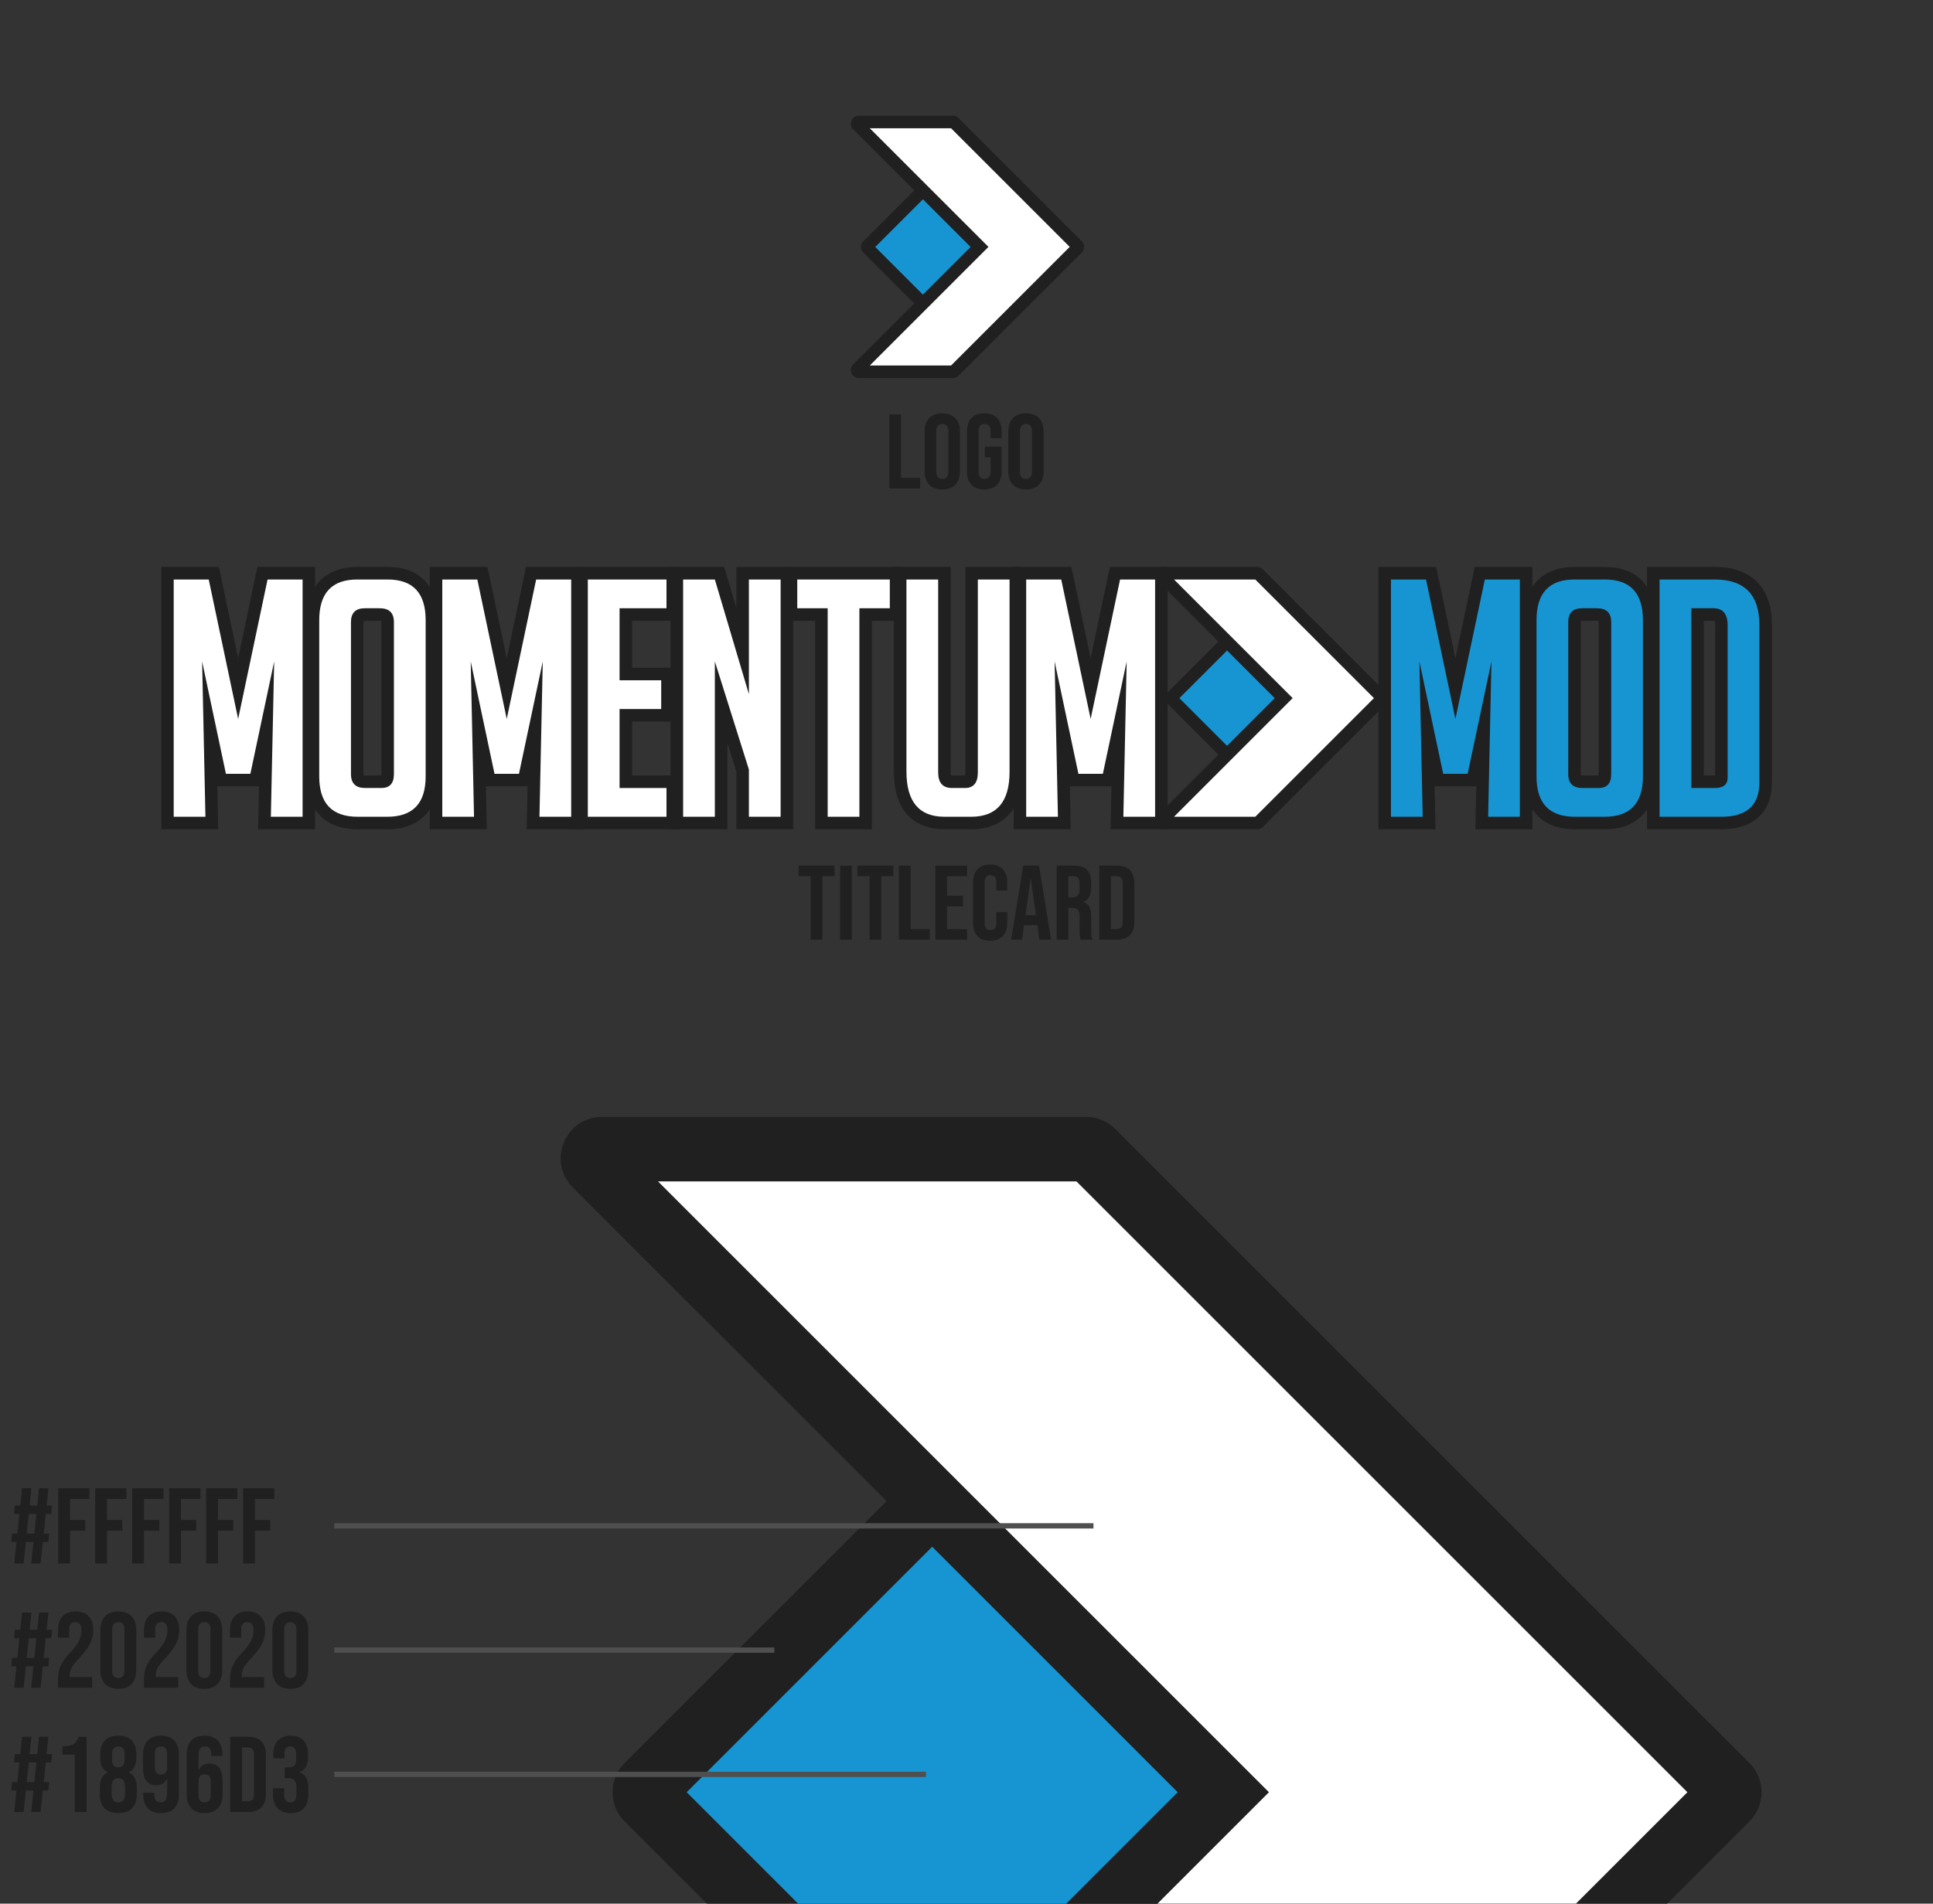 <?xml version="1.0" encoding="utf-8"?>
<!-- Generator: Adobe Illustrator 27.3.1, SVG Export Plug-In . SVG Version: 6.00 Build 0)  -->
<svg version="1.1" id="Layer_1" xmlns="http://www.w3.org/2000/svg" xmlns:xlink="http://www.w3.org/1999/xlink" x="0px" y="0px"
	 viewBox="0 0 1096.42 1080" style="enable-background:new 0 0 1096.42 1080;" xml:space="preserve">
<rect x="0" y="0" width="1096.42" height="1080" fill="#333333" stroke="none"/>
<style type="text/css">
	.st0{clip-path:url(#SVGID_00000065032982332559446860000011143070387321718699_);fill:#202020;}
	.st1{clip-path:url(#SVGID_00000065032982332559446860000011143070387321718699_);fill:#1795D2;}
	.st2{clip-path:url(#SVGID_00000065032982332559446860000011143070387321718699_);fill:#FFFFFF;}
	.st3{fill:#202020;}
	.st4{clip-path:url(#SVGID_00000132779998824284818420000003317099811304934045_);fill:#202020;}
	.st5{clip-path:url(#SVGID_00000132779998824284818420000003317099811304934045_);fill:#1795D2;}
	.st6{clip-path:url(#SVGID_00000132779998824284818420000003317099811304934045_);fill:#FFFFFF;}
	.st7{clip-path:url(#SVGID_00000113349771906124344450000006532059258898384001_);fill:#202020;}
	.st8{clip-path:url(#SVGID_00000113349771906124344450000006532059258898384001_);fill:#FFFFFF;}
	.st9{fill:#1795D2;}
	.st10{fill:#FFFFFF;}
	.st11{fill:none;stroke:#4F4F4F;stroke-width:3;}
</style>
<g>
	<g>
		<defs>
			<rect id="SVGID_1_" x="481.102" y="65.658" width="134.264" height="148.819"/>
		</defs>
		<clipPath id="SVGID_00000116225158900521564870000006883394199931846295_">
			<use xlink:href="#SVGID_1_"  style="overflow:visible;"/>
		</clipPath>
		<path style="clip-path:url(#SVGID_00000116225158900521564870000006883394199931846295_);fill:#202020;" d="M489.68,136.845
			l30.655-30.655c1.779-1.779,4.665-1.779,6.444,0l30.655,30.655c1.78,1.78,1.78,4.665,0,6.445
			l-30.655,30.654c-1.779,1.78-4.665,1.78-6.444,0l-30.655-30.654
			C487.9,141.51,487.9,138.625,489.68,136.845"/>
		<path style="clip-path:url(#SVGID_00000116225158900521564870000006883394199931846295_);fill:#202020;" d="M483.972,206.697
			l63.408-63.408c1.779-1.779,1.779-4.665,0-6.445l-63.408-63.407
			c-2.871-2.87-0.838-7.779,3.223-7.779h53.315c1.209,0,2.368,0.48,3.223,1.335l69.852,69.851
			c1.78,1.78,1.78,4.666,0,6.445l-69.852,69.853c-0.855,0.855-2.014,1.335-3.223,1.335h-53.316
			C483.134,214.478,481.101,209.569,483.972,206.697"/>
		
			<rect x="504.434" y="120.944" transform="matrix(0.707 -0.707 0.707 0.707 54.304 411.237)" style="clip-path:url(#SVGID_00000116225158900521564870000006883394199931846295_);fill:#1795D2;" width="38.247" height="38.247"/>
		<polygon style="clip-path:url(#SVGID_00000116225158900521564870000006883394199931846295_);fill:#FFFFFF;" points="
			539.454,72.768 493.357,72.768 560.657,140.068 493.357,207.368 539.454,207.368 606.754,140.068 		"/>
	</g>
	<g>
		<path class="st3" d="M504.47,235.093h6.6v36h10.86v6h-17.46V235.093z"/>
		<path class="st3" d="M527.03,274.933c-1.72-1.839-2.58-4.44-2.58-7.8v-22.08
			c0-3.36,0.86-5.959,2.58-7.8c1.72-1.839,4.2-2.76,7.44-2.76s5.72,0.921,7.439,2.76
			c1.72,1.84,2.58,4.44,2.58,7.8v22.08c0,3.36-0.86,5.96-2.58,7.8
			c-1.72,1.84-4.199,2.76-7.439,2.76S528.75,276.773,527.03,274.933z M537.89,267.553v-22.92
			c0-2.76-1.141-4.14-3.42-4.14c-2.28,0-3.42,1.38-3.42,4.14v22.92
			c0,2.76,1.14,4.14,3.42,4.14C536.75,271.693,537.89,270.313,537.89,267.553z"/>
		<path class="st3" d="M550.97,274.963c-1.681-1.82-2.521-4.43-2.521-7.83v-22.08
			c0-3.399,0.84-6.009,2.521-7.83c1.68-1.819,4.119-2.73,7.319-2.73s5.641,0.911,7.32,2.73
			c1.68,1.821,2.521,4.431,2.521,7.83v3.6h-6.24v-4.02c0-2.76-1.141-4.14-3.42-4.14
			c-2.28,0-3.42,1.38-3.42,4.14v22.98c0,2.721,1.14,4.08,3.42,4.08
			c2.279,0,3.42-1.359,3.42-4.08v-8.22h-3.3v-6h9.54v13.74c0,3.4-0.841,6.01-2.521,7.83
			c-1.68,1.82-4.12,2.73-7.32,2.73S552.65,276.783,550.97,274.963z"/>
		<path class="st3" d="M574.49,274.933c-1.721-1.839-2.58-4.44-2.58-7.8v-22.08
			c0-3.36,0.859-5.959,2.58-7.8c1.719-1.839,4.199-2.76,7.439-2.76s5.72,0.921,7.44,2.76
			c1.719,1.84,2.58,4.44,2.58,7.8v22.08c0,3.36-0.861,5.96-2.58,7.8
			c-1.721,1.84-4.2,2.76-7.44,2.76S576.209,276.773,574.49,274.933z M585.349,267.553v-22.92
			c0-2.76-1.14-4.14-3.42-4.14c-2.279,0-3.42,1.38-3.42,4.14v22.92
			c0,2.76,1.141,4.14,3.42,4.14C584.21,271.693,585.349,270.313,585.349,267.553z"/>
	</g>
	<polygon class="st3" points="836.452,321.659 825.533,373.427 814.615,321.659 781.868,321.659 
		781.868,470.477 814.237,470.477 813.718,446.107 837.349,446.107 836.83,470.477 869.199,470.477 
		869.199,321.659 	"/>
	<g>
		<defs>
			
				<rect id="SVGID_00000160896200560079388910000007800439869764479873_" x="91.488" y="321.658" width="913.491" height="148.819"/>
		</defs>
		<clipPath id="SVGID_00000122718163575998705230000009062992377858561941_">
			<use xlink:href="#SVGID_00000160896200560079388910000007800439869764479873_"  style="overflow:visible;"/>
		</clipPath>
		<path style="clip-path:url(#SVGID_00000122718163575998705230000009062992377858561941_);fill:#202020;" d="M934.219,470.477
			V321.659h38.416c20.904,0,32.418,11.712,32.418,32.979v89.233c0,16.908-10.449,26.606-28.667,26.606
			H934.219z M972.837,439.948v-85.122c0-1.479-0.196-2.257-0.318-2.597c-0.138-0.022-0.345-0.042-0.633-0.042
			h-5.451V439.948H972.837z"/>
		<path style="clip-path:url(#SVGID_00000122718163575998705230000009062992377858561941_);fill:#202020;" d="M893.273,470.477
			c-18.338,0-28.855-10.927-28.855-29.98V351.827c0-19.172,10.45-30.168,28.669-30.168h17.246
			c18.219,0,28.668,10.996,28.668,30.168v88.67c0,19.053-10.517,29.98-28.855,29.98H893.273z
			 M896.67,439.893c0.215,0.031,0.514,0.055,0.915,0.055h9.167c0.02-0.201,0.033-0.454,0.033-0.764
			v-86.233c0-0.299-0.016-0.531-0.036-0.708c-0.215-0.03-0.514-0.056-0.916-0.056h-8.435
			c-0.305,0-0.544,0.016-0.728,0.037c-0.021,0.183-0.036,0.423-0.036,0.727v86.233
			C896.634,439.483,896.649,439.717,896.67,439.893"/>
		<polygon style="clip-path:url(#SVGID_00000122718163575998705230000009062992377858561941_);fill:#1795D2;" points="
			825.534,407.878 842.219,328.769 862.09,328.769 862.09,463.368 844.093,463.368 845.968,375.259 
			832.47,438.997 818.597,438.997 805.1,375.259 806.974,463.368 788.978,463.368 788.978,328.769 
			808.849,328.769 		"/>
		<path style="clip-path:url(#SVGID_00000122718163575998705230000009062992377858561941_);fill:#1795D2;" d="M893.273,463.367
			c-14.499,0-21.745-7.621-21.745-22.87v-88.671c0-15.372,7.185-23.058,21.559-23.058h17.246
			c14.369,0,21.558,7.686,21.558,23.058v88.671c0,15.249-7.249,22.87-21.746,22.87H893.273z
			 M897.585,447.058h9.185c4.748,0,7.124-2.624,7.124-7.874v-86.233c0-5.249-2.688-7.874-8.061-7.874
			h-8.435c-5.249,0-7.874,2.625-7.874,7.874v86.233C889.524,444.434,892.209,447.058,897.585,447.058"/>
		<path style="clip-path:url(#SVGID_00000122718163575998705230000009062992377858561941_);fill:#1795D2;" d="M941.33,463.367
			V328.768h31.306c16.872,0,25.308,8.624,25.308,25.87v89.233c0,13-7.189,19.496-21.558,19.496H941.33z
			 M959.326,447.058h13.497c4.748,0,7.124-1.998,7.124-5.999v-86.233c0-6.497-2.689-9.749-8.061-9.749
			h-12.56V447.058z"/>
		<path style="clip-path:url(#SVGID_00000122718163575998705230000009062992377858561941_);fill:#202020;" d="M662.241,392.845
			l30.654-30.655c1.78-1.779,4.666-1.779,6.445,0l30.655,30.655c1.779,1.78,1.779,4.665,0,6.445
			l-30.655,30.654c-1.779,1.78-4.665,1.78-6.445,0l-30.654-30.654
			C660.461,397.51,660.461,394.625,662.241,392.845"/>
		<path style="clip-path:url(#SVGID_00000122718163575998705230000009062992377858561941_);fill:#202020;" d="M656.534,462.697
			l63.407-63.407c1.78-1.78,1.78-4.666,0-6.445l-63.407-63.407
			c-2.871-2.871-0.838-7.78,3.222-7.78h53.316c1.209,0,2.368,0.48,3.222,1.335l69.852,69.852
			c1.781,1.779,1.781,4.665,0.001,6.445l-69.853,69.852c-0.854,0.854-2.013,1.335-3.222,1.335h-53.316
			C655.696,470.477,653.663,465.568,656.534,462.697"/>
		
			<rect x="676.995" y="376.943" transform="matrix(0.707 -0.707 0.707 0.707 -76.173 608.237)" style="clip-path:url(#SVGID_00000122718163575998705230000009062992377858561941_);fill:#1795D2;" width="38.247" height="38.247"/>
		<polygon style="clip-path:url(#SVGID_00000122718163575998705230000009062992377858561941_);fill:#FFFFFF;" points="
			712.015,328.767 665.918,328.767 733.218,396.067 665.918,463.366 712.015,463.366 779.314,396.067 		"/>
	</g>
	<polygon class="st3" points="145.997,321.659 135.079,373.425 124.161,321.659 91.489,321.659 91.489,470.477 
		123.783,470.477 123.264,446.107 146.894,446.107 146.375,470.477 178.744,470.477 178.744,321.659 	"/>
	<polygon class="st3" points="629.546,321.659 618.627,373.427 607.709,321.659 574.962,321.659 
		574.962,470.477 607.331,470.477 606.812,446.107 630.443,446.107 629.924,470.477 662.292,470.477 
		662.292,321.659 	"/>
	<g>
		<defs>
			
				<rect id="SVGID_00000117637022419723982320000012166839019087973761_" x="91.488" y="321.658" width="913.491" height="148.819"/>
		</defs>
		<clipPath id="SVGID_00000014614059236479737190000010470121298018197635_">
			<use xlink:href="#SVGID_00000117637022419723982320000012166839019087973761_"  style="overflow:visible;"/>
		</clipPath>
		<path style="clip-path:url(#SVGID_00000014614059236479737190000010470121298018197635_);fill:#202020;" d="M202.819,470.477
			c-18.339,0-28.856-10.927-28.856-29.98V351.827c0-19.172,10.449-30.168,28.668-30.168h17.246
			c18.219,0,28.668,10.996,28.668,30.168v88.67c0,19.053-10.517,29.98-28.855,29.98H202.819z
			 M206.216,439.893c0.215,0.031,0.514,0.055,0.914,0.055h9.167c0.019-0.201,0.033-0.454,0.033-0.764
			v-86.233c0-0.299-0.016-0.531-0.037-0.708c-0.215-0.03-0.514-0.056-0.914-0.056h-8.436
			c-0.305,0-0.544,0.016-0.727,0.037c-0.021,0.183-0.037,0.423-0.037,0.727v86.233
			C206.179,439.483,206.195,439.717,206.216,439.893"/>
		<polygon style="clip-path:url(#SVGID_00000014614059236479737190000010470121298018197635_);fill:#202020;" points="
			298.726,470.477 299.245,446.106 275.615,446.106 276.133,470.477 243.765,470.477 243.765,321.659 
			276.512,321.659 287.429,373.425 298.347,321.659 331.094,321.659 331.094,470.477 		"/>
		<polygon style="clip-path:url(#SVGID_00000014614059236479737190000010470121298018197635_);fill:#202020;" points="
			326.314,470.477 326.314,321.659 385.149,321.659 385.149,352.187 358.53,352.187 358.53,378.835 
			382.149,378.835 382.149,409.363 358.53,409.363 358.53,439.948 385.149,439.948 385.149,470.477 		"/>
		<polygon style="clip-path:url(#SVGID_00000014614059236479737190000010470121298018197635_);fill:#202020;" points="
			417.673,470.477 417.673,437.653 412.584,421.495 412.584,470.477 380.368,470.477 380.368,321.659 
			410.78,321.659 417.673,344.881 417.673,321.659 449.888,321.659 449.888,470.477 		"/>
		<path style="clip-path:url(#SVGID_00000014614059236479737190000010470121298018197635_);fill:#202020;" d="M535.705,470.477
			c-10.707,0-28.669-4.261-28.669-32.792V321.659h32.215v116.588c0,0.835,0.081,1.364,0.154,1.669
			c0.149,0.018,0.35,0.032,0.61,0.032h7.376c0.069-0.346,0.137-0.893,0.137-1.701V321.659h32.215
			v116.213c0,28.369-18.078,32.605-28.854,32.605H535.705z"/>
		<polygon style="clip-path:url(#SVGID_00000014614059236479737190000010470121298018197635_);fill:#202020;" points="
			462.355,470.477 462.355,352.187 445.108,352.187 445.108,321.659 511.817,321.659 511.817,352.187 
			494.57,352.187 494.57,470.477 		"/>
		<polygon style="clip-path:url(#SVGID_00000014614059236479737190000010470121298018197635_);fill:#FFFFFF;" points="
			135.079,407.878 151.763,328.769 171.635,328.769 171.635,463.368 153.638,463.368 155.512,375.259 
			142.015,438.997 128.142,438.997 114.646,375.259 116.52,463.368 98.523,463.368 98.523,328.769 
			118.395,328.769 		"/>
		<path style="clip-path:url(#SVGID_00000014614059236479737190000010470121298018197635_);fill:#FFFFFF;" d="M202.818,463.367
			c-14.499,0-21.746-7.621-21.746-22.87v-88.671c0-15.372,7.186-23.058,21.559-23.058h17.246
			c14.371,0,21.558,7.686,21.558,23.058v88.671c0,15.249-7.249,22.87-21.745,22.87H202.818z M207.13,447.058
			h9.186c4.748,0,7.123-2.624,7.123-7.874v-86.233c0-5.249-2.689-7.874-8.061-7.874h-8.436
			c-5.249,0-7.873,2.625-7.873,7.874v86.233C199.069,444.434,201.755,447.058,207.13,447.058"/>
		<polygon style="clip-path:url(#SVGID_00000014614059236479737190000010470121298018197635_);fill:#FFFFFF;" points="
			287.429,407.878 304.113,328.769 323.985,328.769 323.985,463.368 305.988,463.368 307.862,375.259 
			294.365,438.997 280.492,438.997 266.996,375.259 268.87,463.368 250.873,463.368 250.873,328.769 
			270.745,328.769 		"/>
		<polygon style="clip-path:url(#SVGID_00000014614059236479737190000010470121298018197635_);fill:#FFFFFF;" points="
			333.423,463.367 333.423,328.768 378.039,328.768 378.039,345.077 351.42,345.077 351.42,385.945 
			375.04,385.945 375.04,402.254 351.42,402.254 351.42,447.058 378.039,447.058 378.039,463.367 		"/>
		<polygon style="clip-path:url(#SVGID_00000014614059236479737190000010470121298018197635_);fill:#FFFFFF;" points="
			424.782,393.818 424.782,328.769 442.779,328.769 442.779,463.367 424.782,463.367 424.782,436.56 
			405.474,375.259 405.474,463.367 387.477,463.367 387.477,328.769 405.474,328.769 		"/>
		<polygon style="clip-path:url(#SVGID_00000014614059236479737190000010470121298018197635_);fill:#FFFFFF;" points="
			487.46,345.078 487.46,463.368 469.464,463.368 469.464,345.078 452.217,345.078 452.217,328.769 
			504.707,328.769 504.707,345.078 		"/>
		<path style="clip-path:url(#SVGID_00000014614059236479737190000010470121298018197635_);fill:#FFFFFF;" d="M572.633,328.768
			v109.104c0,16.998-7.249,25.495-21.744,25.495h-15.185c-14.374,0-21.559-8.559-21.559-25.682V328.768h17.996
			v109.479c0,5.875,2.625,8.811,7.873,8.811h7.313c4.873,0,7.311-2.936,7.311-8.811v-109.479H572.633z"/>
		<polygon style="clip-path:url(#SVGID_00000014614059236479737190000010470121298018197635_);fill:#FFFFFF;" points="
			618.627,407.878 635.312,328.769 655.183,328.769 655.183,463.368 637.186,463.368 639.061,375.259 
			625.563,438.997 611.69,438.997 598.193,375.259 600.067,463.368 582.071,463.368 582.071,328.769 
			601.942,328.769 		"/>
	</g>
	<g>
		<path class="st3" d="M459.862,497.093h-6.9v-6h20.4v6h-6.9v36h-6.6V497.093z"/>
		<path class="st3" d="M476.542,491.093h6.6v42h-6.6V491.093z"/>
		<path class="st3" d="M493.221,497.093h-6.9v-6h20.4v6h-6.9v36h-6.6V497.093z"/>
		<path class="st3" d="M509.901,491.093h6.6v36h10.86v6h-17.46V491.093z"/>
		<path class="st3" d="M530.541,491.093h18v6h-11.4v11.1h9.06v6h-9.06v12.9h11.4v6h-18V491.093z"/>
		<path class="st3" d="M554.39,530.993c-1.66-1.8-2.49-4.339-2.49-7.62v-22.56
			c0-3.28,0.83-5.82,2.49-7.62c1.659-1.8,4.069-2.7,7.229-2.7s5.57,0.9,7.23,2.7
			c1.659,1.8,2.49,4.34,2.49,7.62v4.44h-6.24v-4.86c0-2.6-1.101-3.9-3.3-3.9
			c-2.2,0-3.3,1.3-3.3,3.9v23.46c0,2.561,1.1,3.84,3.3,3.84
			c2.199,0,3.3-1.28,3.3-3.84v-6.42h6.24v5.94c0,3.281-0.831,5.82-2.49,7.62
			c-1.66,1.8-4.07,2.7-7.23,2.7S556.049,532.793,554.39,530.993z"/>
		<path class="st3" d="M580.4,491.093h8.939l6.84,42h-6.6l-1.2-8.34v0.12h-7.5l-1.2,8.22h-6.119
			L580.4,491.093z M587.599,519.173l-2.939-20.76h-0.12l-2.88,20.76H587.599z"/>
		<path class="st3" d="M599.359,491.093h9.78c3.399,0,5.88,0.791,7.44,2.37
			c1.56,1.581,2.34,4.011,2.34,7.29v2.58c0,4.36-1.44,7.12-4.32,8.28v0.12
			c1.6,0.48,2.73,1.46,3.39,2.94c0.66,1.48,0.99,3.46,0.99,5.94v7.38
			c0,1.2,0.039,2.17,0.12,2.91c0.08,0.741,0.279,1.47,0.6,2.19h-6.72
			c-0.24-0.68-0.4-1.32-0.479-1.92c-0.081-0.6-0.12-1.68-0.12-3.24v-7.68
			c0-1.92-0.311-3.26-0.931-4.02c-0.62-0.759-1.689-1.14-3.21-1.14h-2.279v18h-6.601V491.093z
			 M608.359,509.093c1.32,0,2.311-0.339,2.971-1.02c0.659-0.68,0.989-1.82,0.989-3.42v-3.24
			c0-1.52-0.27-2.619-0.81-3.3c-0.54-0.68-1.391-1.02-2.55-1.02h-3v12H608.359z"/>
		<path class="st3" d="M623.538,491.093h10.08c3.279,0,5.739,0.88,7.38,2.64
			c1.64,1.76,2.46,4.34,2.46,7.74v21.24c0,3.4-0.82,5.98-2.46,7.74
			c-1.641,1.761-4.101,2.64-7.38,2.64h-10.08V491.093z M633.498,527.093
			c1.08,0,1.91-0.32,2.49-0.96c0.579-0.64,0.87-1.68,0.87-3.12v-21.84
			c0-1.44-0.291-2.48-0.87-3.12c-0.58-0.639-1.41-0.96-2.49-0.96h-3.359v30H633.498z"/>
	</g>
	<g>
		<path class="st3" d="M703.17,1033.37L656.54,1080H400.95l-46.63-46.63c-9.17-9.17-9.17-24.02,0-33.19
			l148.54-148.54l9.29-9.29c9.14-9.13,23.93-9.16,33.1-0.08l158.08,158.08
			C712.33,1009.53,712.27,1024.26,703.17,1033.37z"/>
		<path class="st3" d="M992.29,1033.37L945.66,1080H604.78l46.63-46.63
			c9.11-9.11,9.16-23.85,0.15-33.03l-122.81-122.82l-25.89-25.88L324.93,673.71
			c-14.78-14.78-4.31-40.05,16.59-40.05h274.52c6.22,0,12.19,2.47,16.59,6.87l359.66,359.65
			C1001.45,1009.35,1001.45,1024.21,992.29,1033.37z"/>
		<polygon class="st9" points="668,1016.78 651.41,1033.37 604.78,1080 452.72,1080 389.5,1016.78 
			528.75,877.52 651.56,1000.34 		"/>
		<polygon class="st10" points="957.11,1016.78 893.89,1080 656.54,1080 703.17,1033.37 719.76,1016.78 
			545.25,842.27 373.25,670.26 610.59,670.26 		"/>
		<g>
			<path class="st3" d="M29.05,858.89l0.49-4.76h-3.11L27.47,844.31h-5.31L21.13,854.13h-4.33
				l1.03-9.82H12.53L11.49,854.13H8.44l-0.49,4.76h3.05l-1.15,11.16H6.86L6.37,874.81h2.99
				L8.08,887h5.3l1.28-12.19h4.33L17.71,887h5.31l1.28-12.19h3.11l0.49-4.76h-3.11l1.15-11.16
				H29.05z M19.48,870.05h-4.33l1.16-11.16h4.33L19.48,870.05z"/>
			<path class="st3" d="M50.76,850.41V844.31H33.02V887h6.7v-18.6h8.66v-6.1H39.72v-11.89H50.76z"
				/>
			<path class="st3" d="M71.74,850.41V844.31h-17.75V887h6.71v-18.6h8.66v-6.1h-8.66v-11.89H71.74z"/>
			<path class="st3" d="M92.72,850.41V844.31h-17.75V887h6.71v-18.6h8.66v-6.1h-8.66v-11.89H92.72z"/>
			<path class="st3" d="M113.69,850.41V844.31H95.95V887h6.71v-18.6h8.66v-6.1h-8.66v-11.89H113.69
				z"/>
			<path class="st3" d="M134.67,850.41V844.31h-17.75V887h6.71v-18.6h8.66v-6.1h-8.66v-11.89H134.67z"
				/>
			<path class="st3" d="M155.65,850.41V844.31h-17.75V887h6.71v-18.6h8.66v-6.1h-8.66v-11.89H155.65z"
				/>
		</g>
		<g>
			<path class="st3" d="M29.05,929.39l0.49-4.76h-3.11L27.47,914.81h-5.31L21.13,924.63h-4.33
				l1.03-9.82H12.53L11.49,924.63H8.44l-0.49,4.76h3.05l-1.15,11.16H6.86L6.37,945.31h2.99
				L8.08,957.5h5.3l1.28-12.19h4.33l-1.28,12.19h5.31l1.28-12.19h3.11l0.49-4.76h-3.11
				l1.15-11.16H29.05z M19.48,940.55h-4.33l1.16-11.16h4.33L19.48,940.55z"/>
			<path class="st3" d="M39.54,950.49c0-1.5,0.35-2.92,1.04-4.24s2.03-3.04,4.02-5.15
				c3.05-3.21,5.2-6.06,6.44-8.54c1.24-2.48,1.86-5.02,1.86-7.62
				c0-3.46-0.86-6.11-2.56-7.96c-1.71-1.85-4.19-2.77-7.44-2.77c-3.26,0-5.74,0.92-7.44,2.77
				c-1.71,1.85-2.57,4.5-2.57,7.96v4.14h6.35v-4.57c0-2.81,1.16-4.21,3.47-4.21
				c1.14,0,2,0.36,2.59,1.07c0.59,0.71,0.89,1.98,0.89,3.81c0,2.04-0.48,3.99-1.43,5.86
				c-0.96,1.87-2.68,4.12-5.16,6.76c-2.52,2.65-4.27,5.06-5.24,7.23
				c-0.98,2.18-1.47,4.79-1.47,7.84v4.63h19.4v-6.1h-12.75V950.49z"/>
			<path class="st3" d="M74.67,917.01c-1.75-1.87-4.27-2.8-7.57-2.8c-3.29,0-5.81,0.93-7.56,2.8
				s-2.62,4.51-2.62,7.93v22.44c0,3.41,0.87,6.06,2.62,7.93s4.27,2.8,7.56,2.8
				c3.3,0,5.82-0.93,7.57-2.8c1.74-1.87,2.62-4.52,2.62-7.93v-22.44
				C77.29,921.52,76.41,918.88,74.67,917.01z M70.58,947.81c0,2.8-1.16,4.2-3.48,4.2
				c-2.31,0-3.47-1.4-3.47-4.2v-23.3c0-2.81,1.16-4.21,3.47-4.21
				c2.32,0,3.48,1.4,3.48,4.21V947.81z"/>
			<path class="st3" d="M88.33,950.49c0-1.5,0.34-2.92,1.03-4.24s2.03-3.04,4.03-5.15
				c3.05-3.21,5.19-6.06,6.43-8.54c1.24-2.48,1.86-5.02,1.86-7.62
				c0-3.46-0.85-6.11-2.56-7.96c-1.71-1.85-4.19-2.77-7.44-2.77s-5.73,0.92-7.44,2.77
				c-1.71,1.85-2.56,4.5-2.56,7.96v4.14h6.34v-4.57c0-2.81,1.16-4.21,3.48-4.21
				c1.13,0,2,0.36,2.59,1.07c0.59,0.71,0.88,1.98,0.88,3.81c0,2.04-0.48,3.99-1.43,5.86
				c-0.96,1.87-2.67,4.12-5.15,6.76c-2.52,2.65-4.27,5.06-5.25,7.23
				c-0.97,2.18-1.46,4.79-1.46,7.84v4.63h19.39v-6.1H88.33V950.49z"/>
			<path class="st3" d="M123.45,917.01c-1.75-1.87-4.27-2.8-7.56-2.8s-5.82,0.93-7.56,2.8
				c-1.75,1.87-2.62,4.51-2.62,7.93v22.44c0,3.41,0.87,6.06,2.62,7.93c1.74,1.87,4.27,2.8,7.56,2.8
				s5.81-0.93,7.56-2.8s2.62-4.52,2.62-7.93v-22.44C126.07,921.52,125.2,918.88,123.45,917.01z
				 M119.36,947.81c0,2.8-1.15,4.2-3.47,4.2s-3.48-1.4-3.48-4.2v-23.3
				c0-2.81,1.16-4.21,3.48-4.21s3.47,1.4,3.47,4.21V947.81z"/>
			<path class="st3" d="M137.11,950.49c0-1.5,0.35-2.92,1.04-4.24s2.03-3.04,4.02-5.15
				c3.05-3.21,5.19-6.06,6.44-8.54c1.23-2.48,1.85-5.02,1.85-7.62c0-3.46-0.85-6.11-2.56-7.96
				c-1.7-1.85-4.18-2.77-7.44-2.77c-3.25,0-5.73,0.92-7.44,2.77c-1.7,1.85-2.56,4.5-2.56,7.96
				v4.14h6.35v-4.57c0-2.81,1.15-4.21,3.47-4.21c1.14,0,2,0.36,2.59,1.07
				c0.59,0.71,0.89,1.98,0.89,3.81c0,2.04-0.48,3.99-1.44,5.86
				c-0.95,1.87-2.67,4.12-5.15,6.76c-2.52,2.65-4.27,5.06-5.24,7.23
				c-0.98,2.18-1.47,4.79-1.47,7.84v4.63h19.39v-6.1h-12.74V950.49z"/>
			<path class="st3" d="M172.24,917.01c-1.75-1.87-4.27-2.8-7.57-2.8c-3.29,0-5.81,0.93-7.56,2.8
				s-2.62,4.51-2.62,7.93v22.44c0,3.41,0.87,6.06,2.62,7.93s4.27,2.8,7.56,2.8
				c3.3,0,5.82-0.93,7.57-2.8c1.74-1.87,2.62-4.52,2.62-7.93v-22.44
				C174.86,921.52,173.98,918.88,172.24,917.01z M168.15,947.81c0,2.8-1.16,4.2-3.48,4.2
				c-2.31,0-3.47-1.4-3.47-4.2v-23.3c0-2.81,1.16-4.21,3.47-4.21
				c2.32,0,3.48,1.4,3.48,4.21V947.81z"/>
		</g>
		<g>
			<path class="st3" d="M29.05,999.89l0.49-4.76h-3.11L27.47,985.31h-5.31L21.13,995.13h-4.33
				l1.03-9.82H12.53L11.49,995.13H8.44l-0.49,4.76h3.05l-1.15,11.16H6.86L6.37,1015.81h2.99
				L8.08,1028h5.3l1.28-12.19h4.33L17.71,1028h5.31l1.28-12.19h3.11l0.49-4.76h-3.11
				l1.15-11.16H29.05z M19.48,1011.05h-4.33l1.16-11.16h4.33L19.48,1011.05z"/>
			<path class="st3" d="M44.6,985.31c-0.53,1.43-1.14,2.52-1.83,3.27S41.16,989.87,40,990.19
				c-1.16,0.33-2.69,0.49-4.61,0.49V995.44h7.02V1028h6.71v-42.69H44.6z"/>
			<path class="st3" d="M76.56,1008.94c-0.7-1.44-1.81-2.57-3.36-3.38v-0.12
				c2.77-1.55,4.15-4.35,4.15-8.42V995.25c0-3.41-0.88-6.02-2.65-7.83
				s-4.3-2.71-7.6-2.71c-3.29,0-5.82,0.9-7.59,2.71c-1.77,1.81-2.65,4.42-2.65,7.83
				v1.77c0,2.12,0.34,3.86,1.01,5.22c0.67,1.36,1.71,2.43,3.14,3.2v0.12
				c-1.55,0.81-2.67,1.94-3.36,3.38c-0.69,1.45-1.03,3.23-1.03,5.34v3.78
				c0,3.42,0.9,6.03,2.71,7.84c1.81,1.81,4.4,2.71,7.77,2.71
				c3.38,0,5.97-0.9,7.78-2.71c1.81-1.81,2.71-4.42,2.71-7.84v-3.78
				C77.59,1012.17,77.25,1010.39,76.56,1008.94z M63.57,995.07c0-2.84,1.18-4.27,3.53-4.27
				c2.36,0,3.54,1.43,3.54,4.27v3.36c0,2.84-1.18,4.26-3.54,4.26
				c-2.35,0-3.53-1.42-3.53-4.26V995.07z M70.89,1017.69c0,3.22-1.27,4.82-3.79,4.82
				c-2.52,0-3.78-1.6-3.78-4.82v-4.08c0-3.21,1.26-4.82,3.78-4.82
				c2.52,0,3.79,1.61,3.79,4.82V1017.69z"/>
			<path class="st3" d="M98.88,987.51c-1.75-1.87-4.27-2.8-7.57-2.8c-3.29,0-5.81,0.93-7.56,2.8
				s-2.62,4.51-2.62,7.93v7.62c0,3.17,0.63,5.59,1.89,7.26c1.26,1.66,3.11,2.5,5.55,2.5
				c2.89,0,4.92-1.24,6.1-3.72h0.12v8.17c0,1.95-0.3,3.31-0.91,4.09
				c-0.61,0.77-1.55,1.15-2.81,1.15c-2.32,0-3.48-1.4-3.48-4.2v-1.22h-6.34v0.79
				c0,3.45,0.86,6.11,2.56,7.96c1.71,1.85,4.19,2.77,7.44,2.77c6.83,0,10.25-3.7,10.25-11.1
				V995.44C101.5,992.02,100.62,989.38,98.88,987.51z M94.79,1002.51c0,2.81-1.16,4.21-3.48,4.21
				c-2.31,0-3.47-1.4-3.47-4.21v-7.56c0-2.76,1.16-4.15,3.47-4.15
				c2.32,0,3.48,1.39,3.48,4.15V1002.51z"/>
			<path class="st3" d="M124.36,1003c-1.26-1.67-3.1-2.5-5.54-2.5c-2.89,0-4.92,1.24-6.1,3.72
				h-0.12v-8.17c0-1.95,0.3-3.32,0.91-4.09c0.61-0.77,1.54-1.16,2.81-1.16
				c2.31,0,3.47,1.4,3.47,4.21v1.22h6.34V995.44c0-3.46-0.85-6.11-2.56-7.96
				c-1.71-1.85-4.19-2.77-7.44-2.77c-6.83,0-10.24,3.7-10.24,11.09V1017.88
				c0,3.41,0.87,6.06,2.62,7.93c1.75,1.87,4.27,2.8,7.56,2.8c3.29,0,5.81-0.93,7.56-2.8
				c1.75-1.87,2.63-4.52,2.63-7.93v-7.62C126.26,1007.08,125.62,1004.67,124.36,1003z M119.55,1018.37
				c0,2.76-1.16,4.14-3.48,4.14s-3.47-1.38-3.47-4.14v-7.57c0-2.8,1.15-4.2,3.47-4.2
				s3.48,1.4,3.48,4.2V1018.37z"/>
			<path class="st3" d="M148.33,988c-1.67-1.79-4.17-2.69-7.5-2.69h-10.25V1028h10.25
				c3.33,0,5.83-0.89,7.5-2.68c1.67-1.79,2.5-4.41,2.5-7.87V995.87
				C150.83,992.41,150,989.79,148.33,988z M144.12,1017.76c0,1.46-0.29,2.52-0.88,3.17
				c-0.59,0.65-1.43,0.97-2.53,0.97h-3.42v-30.49h3.42c1.1,0,1.94,0.33,2.53,0.98
				c0.59,0.65,0.88,1.71,0.88,3.17V1017.76z"/>
			<path class="st3" d="M173.7,1008.67c-0.77-1.46-2.04-2.52-3.78-3.17v-0.12
				c1.62-0.61,2.82-1.62,3.59-3.02c0.78-1.4,1.16-3.26,1.16-5.58V995.25
				c0-3.41-0.83-6.02-2.5-7.83c-1.66-1.81-4.1-2.71-7.31-2.71c-3.18,0-5.61,0.91-7.29,2.74
				c-1.69,1.83-2.53,4.45-2.53,7.87v2.25h6.34v-2.8c0-2.64,1.08-3.97,3.23-3.97
				c1.02,0,1.83,0.35,2.44,1.04c0.61,0.69,0.92,1.77,0.92,3.23v3.11
				c0,1.63-0.34,2.79-1.01,3.48s-1.68,1.03-3.02,1.03h-2.44v6.1h2.26
				c1.54,0,2.66,0.42,3.35,1.25c0.69,0.84,1.04,2.23,1.04,4.18v3.47
				c0,1.8-0.3,3.05-0.89,3.76c-0.59,0.71-1.45,1.06-2.59,1.06
				c-2.31,0-3.47-1.4-3.47-4.2v-3.79h-6.34V1018c0,3.41,0.84,6.04,2.53,7.87
				c1.68,1.83,4.17,2.74,7.47,2.74c3.29,0,5.78-0.9,7.47-2.71
				c1.68-1.81,2.53-4.42,2.53-7.84v-3.78C174.86,1012,174.47,1010.13,173.7,1008.67z"/>
		</g>
	</g>
	<line class="st11" x1="189.63" y1="865.658" x2="620.233" y2="865.658"/>
	<line class="st11" x1="189.63" y1="936.158" x2="439.233" y2="936.158"/>
	<line class="st11" x1="189.63" y1="1006.658" x2="525.233" y2="1006.658"/>
</g>
</svg>
